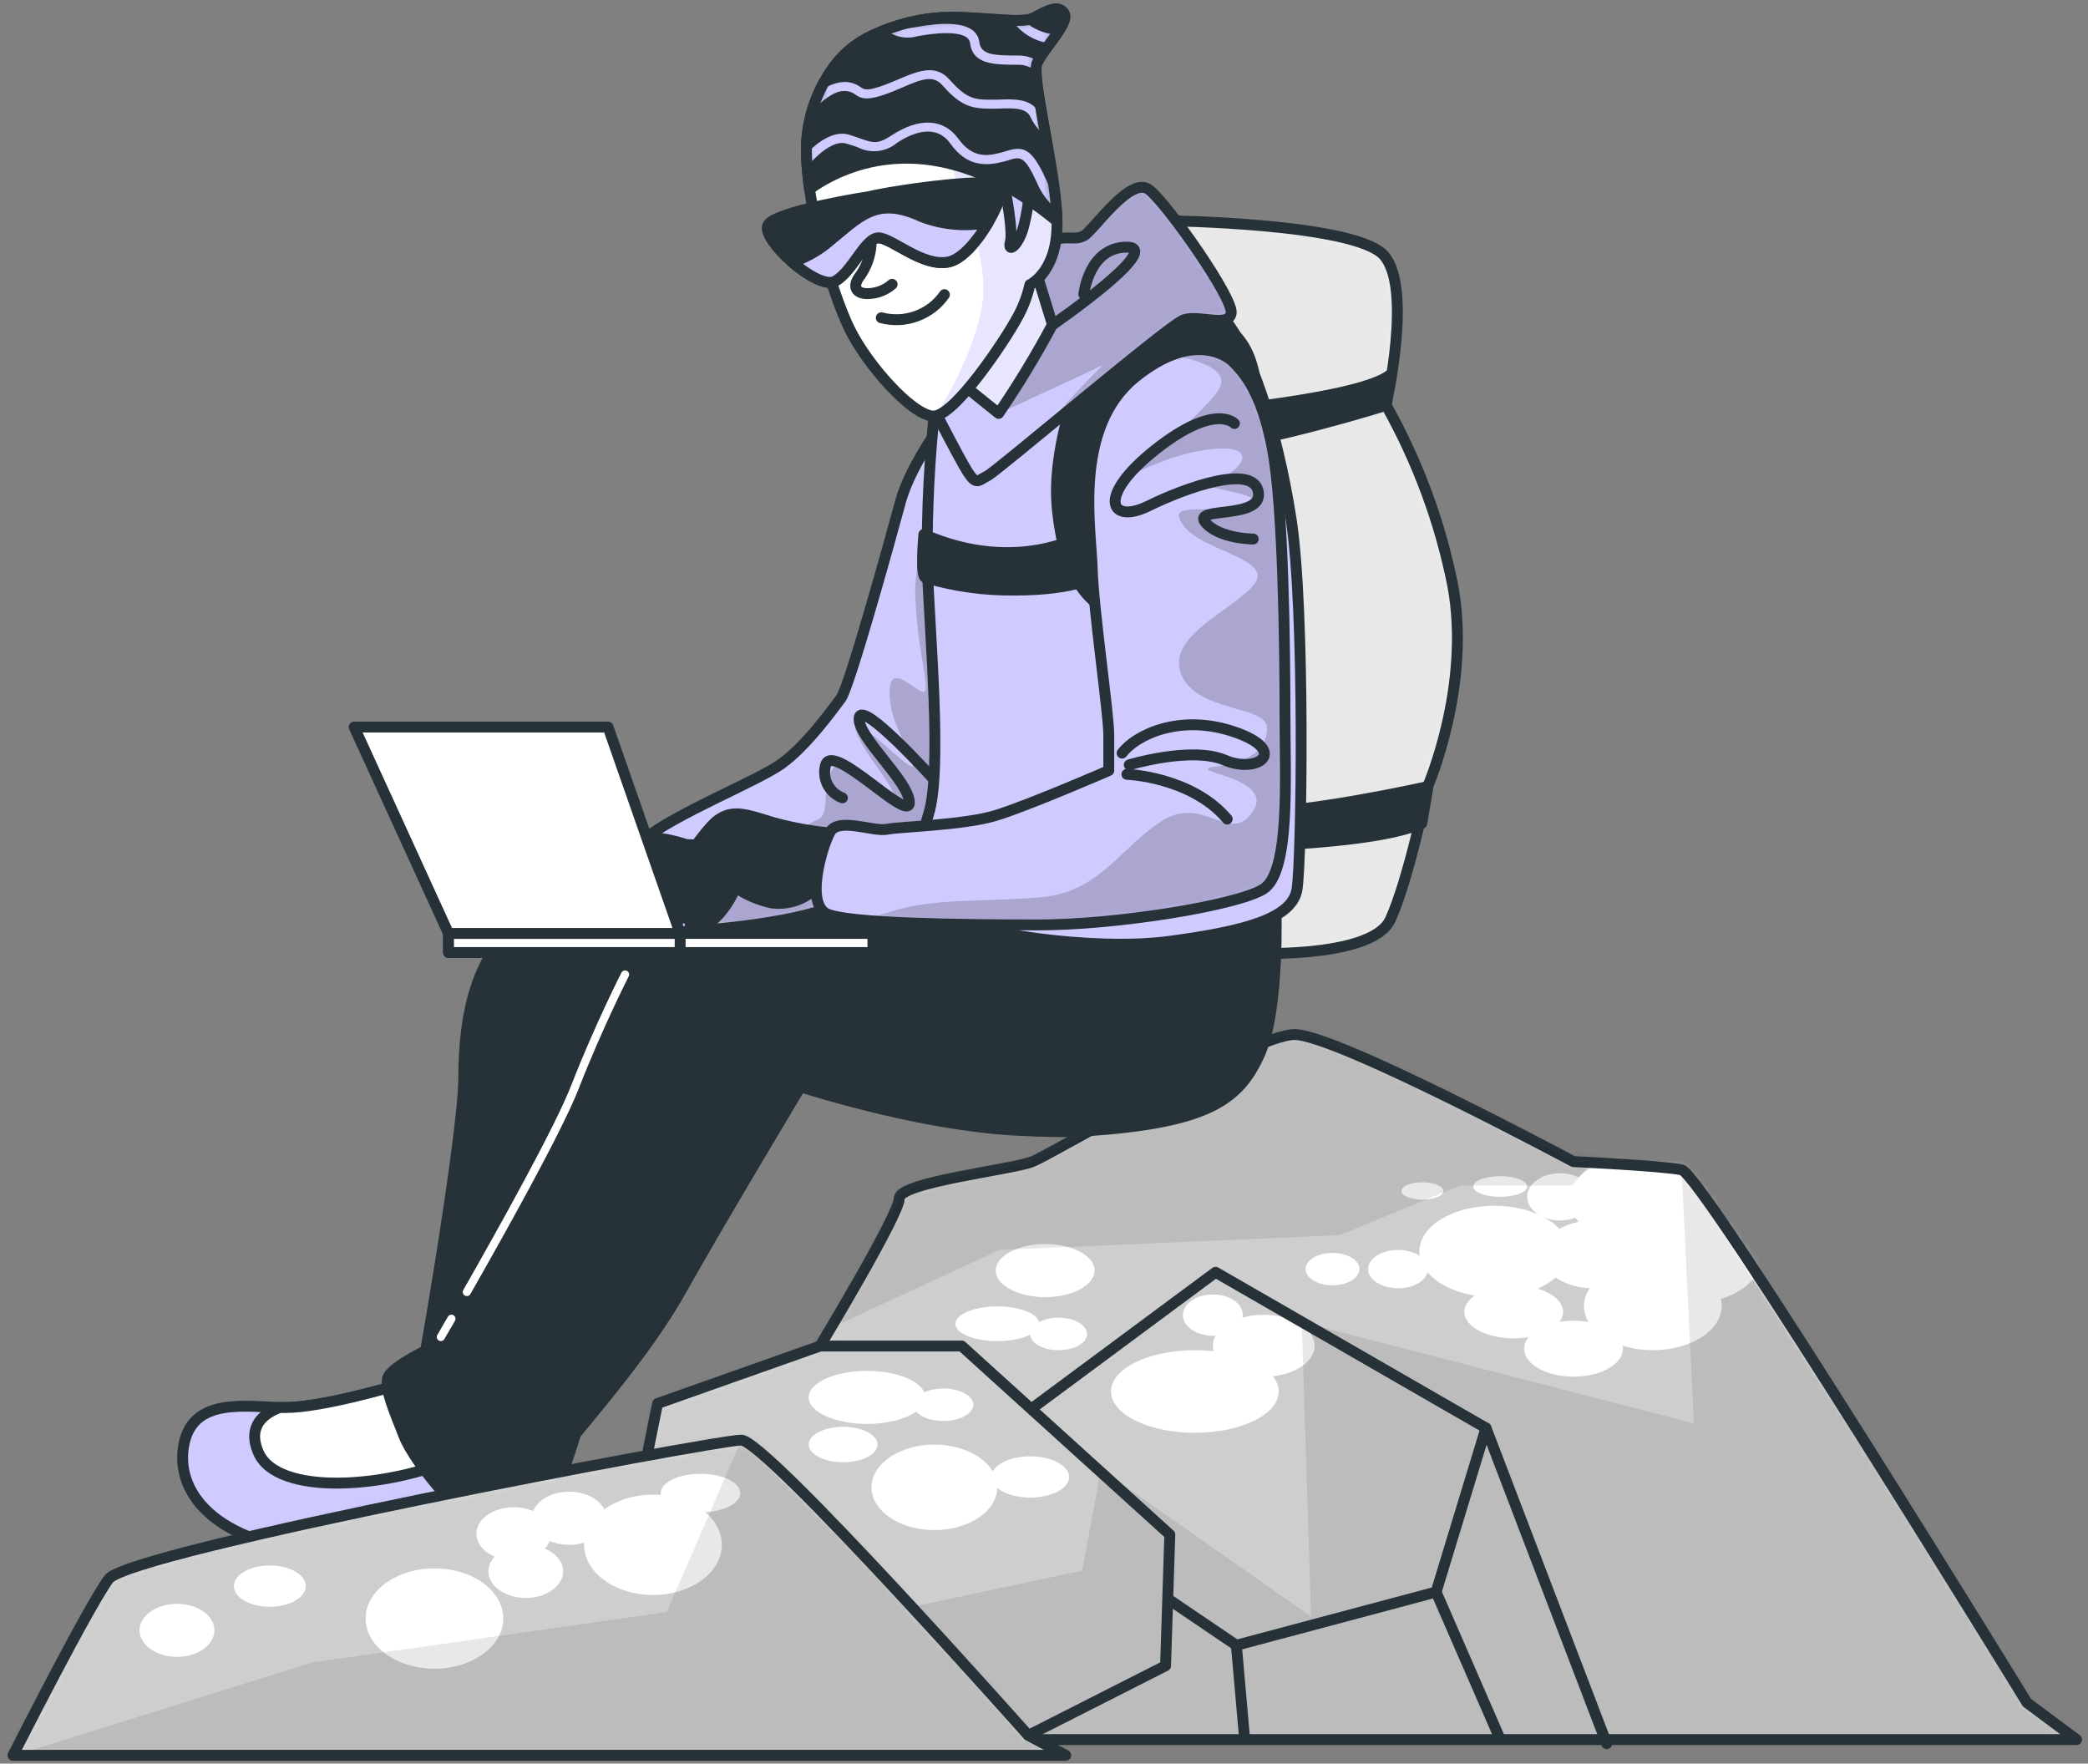 <svg width="251" height="212" viewBox="0 0 251 212" fill="none" xmlns="http://www.w3.org/2000/svg">
<rect x="0" y="0" width="251" height="212" fill="#808080" stroke="none"/>
<g id="Character">
<path id="Vector" d="M139.859 26.525C139.859 26.525 162.871 26.775 166.359 30.701C169.846 34.627 166.613 48.691 166.613 48.691C170.421 55.463 173.128 62.781 174.637 70.378C176.884 82.448 171.627 94.528 171.627 94.528C171.627 94.528 169.38 105.606 167.133 110.535C164.885 115.463 148.625 115.223 138.863 113.49C129.101 111.756 133.118 95.019 133.871 82.698C134.623 70.378 131.613 36.632 131.613 33.426C131.613 30.221 133.871 29.01 139.859 26.525Z" fill="white"/>
<g id="Clip path group">
<mask id="mask0_31_888" style="mask-type:luminance" maskUnits="userSpaceOnUse" x="131" y="26" width="45" height="89">
<g id="clip-path-2">
<path id="Vector_2" d="M139.859 26.525C139.859 26.525 162.871 26.775 166.359 30.701C169.846 34.627 166.613 48.691 166.613 48.691C170.421 55.463 173.128 62.781 174.637 70.378C176.884 82.448 171.627 94.528 171.627 94.528C171.627 94.528 169.38 105.606 167.133 110.535C164.885 115.463 148.625 115.223 138.863 113.49C129.101 111.756 133.118 95.019 133.871 82.698C134.623 70.378 131.613 36.632 131.613 33.426C131.613 30.221 133.871 29.01 139.859 26.525Z" fill="white"/>
</g>
</mask>
<g mask="url(#mask0_31_888)">
<g id="Group">
<path id="Vector_3" opacity="0.1" d="M139.859 26.525C139.859 26.525 162.871 26.775 166.359 30.701C169.846 34.627 166.613 48.691 166.613 48.691C170.421 55.463 173.128 62.781 174.637 70.378C176.884 82.448 171.627 94.528 171.627 94.528C171.627 94.528 169.38 105.606 167.133 110.535C164.885 115.463 148.625 115.223 138.863 113.49C129.101 111.756 133.118 95.019 133.871 82.698C134.623 70.378 131.613 36.632 131.613 33.426C131.613 30.221 133.871 29.01 139.859 26.525Z" fill="#141414"/>
</g>
</g>
</g>
<path id="Vector_4" d="M139.859 26.525C139.859 26.525 162.871 26.775 166.359 30.701C169.846 34.627 166.613 48.691 166.613 48.691C170.421 55.463 173.128 62.781 174.637 70.378C176.884 82.448 171.627 94.528 171.627 94.528C171.627 94.528 169.38 105.606 167.133 110.535C164.885 115.463 148.625 115.223 138.863 113.49C129.101 111.756 133.118 95.019 133.871 82.698C134.623 70.378 131.613 36.632 131.613 33.426C131.613 30.221 133.871 29.01 139.859 26.525Z" stroke="#263238" stroke-width="1.309" stroke-linecap="round" stroke-linejoin="round"/>
<path id="Vector_5" d="M166.635 48.723C166.635 48.723 153.374 52.899 143.623 54.142L143.368 49.704C143.368 49.704 163.624 47.981 167.133 45.027L166.635 48.723Z" fill="#263238" stroke="#263238" stroke-width="1.309" stroke-linecap="round" stroke-linejoin="round"/>
<path id="Vector_6" d="M171.659 94.549C171.659 94.549 156.162 97.995 150.65 97.504L150.152 101.681C150.152 101.681 165.415 101.43 170.917 98.966L171.659 94.549Z" fill="#263238" stroke="#263238" stroke-width="1.309" stroke-linecap="round" stroke-linejoin="round"/>
<path id="Vector_7" d="M108.06 109.574C108.06 109.574 73.547 106.619 65.29 109.574C57.033 112.529 55.751 122.636 55.751 129.527C55.751 136.418 50.451 167.22 49.995 168.452C49.539 169.684 43.995 180.522 45.755 182.986C47.514 185.45 63.266 182.986 66.011 180.282C68.756 177.578 75.763 147.267 78.264 139.384C79.663 134.864 81.505 130.489 83.766 126.322C83.766 126.322 116.53 139.634 133.797 134.946C151.063 130.258 144.799 118.24 135.291 113.27C125.783 108.3 108.06 109.574 108.06 109.574Z" fill="#263238" stroke="#263238" stroke-width="1.309" stroke-linecap="round" stroke-linejoin="round"/>
<path id="Vector_8" d="M47.832 166.489C47.832 166.489 38.823 169.193 34.328 169.193C29.834 169.193 23.071 167.711 22.064 173.871C21.057 180.031 26.824 185.952 39.575 186.682C52.327 187.413 55.835 187.184 58.581 184.469C61.326 181.754 60.838 178.309 58.082 173.871C55.326 169.434 50.578 166.239 47.832 166.489Z" fill="#D0CBFF" stroke="#263238" stroke-width="1.309" stroke-linecap="round" stroke-linejoin="round"/>
<path id="Vector_9" d="M55.337 175.103C56.251 174.708 57.109 174.199 57.892 173.589C55.114 169.308 50.525 166.28 47.833 166.489C47.833 166.489 38.823 169.193 34.328 169.193H33.629C31.837 169.851 29.643 171.344 31.074 174.623C33.321 179.791 46.327 179.05 55.337 175.103Z" fill="white" stroke="#263238" stroke-width="1.309" stroke-linecap="round" stroke-linejoin="round"/>
<path id="Vector_10" d="M243.663 204.673C243.663 204.673 204.645 141.107 202.144 140.616C199.642 140.125 189.138 139.634 189.138 139.634C189.138 139.634 160.624 124.359 155.621 124.359C150.618 124.359 126.61 138.642 124.108 139.634C121.607 140.626 108.102 142.099 108.102 144.061C108.102 146.024 98.563 161.812 98.563 161.812L79.049 168.713L77.554 176.106L71.544 209.11H249.62L243.663 204.673Z" fill="white"/>
<g id="Clip path group_2">
<mask id="mask1_31_888" style="mask-type:luminance" maskUnits="userSpaceOnUse" x="71" y="124" width="179" height="86">
<g id="clip-path-3">
<path id="Vector_11" d="M243.663 204.673C243.663 204.673 204.645 141.107 202.144 140.616C199.642 140.125 189.138 139.634 189.138 139.634C189.138 139.634 160.624 124.359 155.621 124.359C150.618 124.359 126.61 138.642 124.108 139.634C121.607 140.626 108.102 142.099 108.102 144.061C108.102 146.024 98.563 161.812 98.563 161.812L79.049 168.713L77.554 176.106L71.544 209.11H249.62L243.663 204.673Z" fill="white"/>
</g>
</mask>
<g mask="url(#mask1_31_888)">
<g id="Group_2">
<path id="Vector_12" opacity="0.21" d="M254.029 210.217L244.352 202.208L204.073 138.883L185.873 136.21C185.873 136.21 157.254 121.717 154.074 122.093C150.894 122.469 118.83 140.793 117.674 140.793C116.519 140.793 108.76 140.407 106.831 143.08C104.902 145.753 96.761 159.483 96.761 159.483L76.621 165.967L74.682 179.697L90.581 180.459L122.73 211.783H257.517L254.029 210.217Z" fill="#141414"/>
<path id="Vector_13" d="M179.619 155.923C184.589 155.923 188.619 153.464 188.619 150.431C188.619 147.397 184.589 144.938 179.619 144.938C174.649 144.938 170.62 147.397 170.62 150.431C170.62 153.464 174.649 155.923 179.619 155.923Z" fill="white"/>
<path id="Vector_14" d="M206.638 144.218C206.638 147.256 202.61 149.721 197.649 149.721C192.689 149.721 188.65 147.256 188.65 144.218C188.65 141.18 192.678 138.726 197.649 138.726C202.621 138.726 206.638 141.19 206.638 144.218Z" fill="white"/>
<path id="Vector_15" d="M171.659 152.55C171.659 153.824 170.048 154.858 168.066 154.858C166.083 154.858 164.462 153.814 164.462 152.55C164.462 151.287 166.073 150.253 168.066 150.253C170.058 150.253 171.659 151.276 171.659 152.55Z" fill="white"/>
<path id="Vector_16" d="M191.491 154.858C194.869 154.858 197.607 153.035 197.607 150.786C197.607 148.537 194.869 146.713 191.491 146.713C188.113 146.713 185.375 148.537 185.375 150.786C185.375 153.035 188.113 154.858 191.491 154.858Z" fill="white"/>
<path id="Vector_17" d="M187.898 157.698C187.898 159.452 185.237 160.882 181.962 160.882C178.686 160.882 176.026 159.452 176.026 157.698C176.026 155.944 178.676 154.503 181.962 154.503C185.248 154.503 187.898 155.933 187.898 157.698Z" fill="white"/>
<path id="Vector_18" d="M163.423 152.55C163.423 153.594 161.971 154.503 160.19 154.503C158.409 154.503 156.947 153.626 156.947 152.55C156.947 151.475 158.399 150.608 160.19 150.608C161.981 150.608 163.423 151.475 163.423 152.55Z" fill="white"/>
<path id="Vector_19" d="M173.503 143.163C173.503 143.748 172.369 144.208 170.98 144.208C169.592 144.208 168.468 143.738 168.468 143.163C168.468 142.589 169.592 142.119 170.98 142.119C172.369 142.119 173.503 142.568 173.503 143.163Z" fill="white"/>
<path id="Vector_20" d="M191.491 143.863C191.491 145.429 189.721 146.703 187.537 146.703C185.354 146.703 183.583 145.429 183.583 143.863C183.583 142.297 185.354 141.033 187.537 141.033C189.721 141.033 191.491 142.297 191.491 143.863Z" fill="white"/>
<path id="Vector_21" d="M183.583 142.631C183.583 143.31 182.131 143.863 180.34 143.863C178.549 143.863 177.096 143.31 177.096 142.631C177.096 141.952 178.549 141.388 180.34 141.388C182.131 141.388 183.583 141.942 183.583 142.631Z" fill="white"/>
<path id="Vector_22" d="M195.095 162.125C195.095 163.983 192.434 165.487 189.159 165.487C185.884 165.487 183.223 163.983 183.223 162.125C183.223 160.266 185.873 158.752 189.159 158.752C192.445 158.752 195.095 160.266 195.095 162.125Z" fill="white"/>
<path id="Vector_23" d="M198.688 162.302C203.26 162.302 206.966 159.923 206.966 156.988C206.966 154.052 203.26 151.673 198.688 151.673C194.116 151.673 190.41 154.052 190.41 156.988C190.41 159.923 194.116 162.302 198.688 162.302Z" fill="white"/>
<path id="Vector_24" d="M211.652 151.308C211.652 154.252 207.942 156.633 203.373 156.633C198.805 156.633 195.095 154.252 195.095 151.308C195.095 148.363 198.805 145.993 203.373 145.993C207.942 145.993 211.652 148.374 211.652 151.308Z" fill="white"/>
<path id="Vector_25" d="M149.399 158.084C149.399 159.462 147.788 160.569 145.806 160.569C143.824 160.569 142.202 159.462 142.202 158.084C142.202 156.706 143.813 155.609 145.806 155.609C147.799 155.609 149.399 156.674 149.399 158.084Z" fill="white"/>
<path id="Vector_26" d="M153.713 167.262C153.713 170.008 149.198 172.232 143.633 172.232C138.068 172.232 133.553 170.008 133.553 167.262C133.553 164.516 138.068 162.302 143.633 162.302C149.198 162.302 153.713 164.526 153.713 167.262Z" fill="white"/>
<path id="Vector_27" d="M158.028 161.77C158.028 163.858 155.293 165.487 151.911 165.487C148.53 165.487 145.795 163.827 145.795 161.77C145.795 159.713 148.53 158.042 151.911 158.042C155.293 158.042 158.028 159.713 158.028 161.77Z" fill="white"/>
<path id="Vector_28" d="M131.581 152.728C131.581 154.492 128.921 155.923 125.635 155.923C122.349 155.923 119.699 154.492 119.699 152.728C119.699 150.963 122.359 149.543 125.635 149.543C128.91 149.543 131.581 150.963 131.581 152.728Z" fill="white"/>
<path id="Vector_29" d="M124.925 159.128C124.925 160.308 122.667 161.216 119.879 161.216C117.091 161.216 114.844 160.266 114.844 159.128C114.844 157.99 117.102 157.04 119.879 157.04C122.656 157.04 124.925 157.938 124.925 159.128Z" fill="white"/>
<path id="Vector_30" d="M127.256 162.302C129.147 162.302 130.68 161.428 130.68 160.35C130.68 159.271 129.147 158.397 127.256 158.397C125.365 158.397 123.833 159.271 123.833 160.35C123.833 161.428 125.365 162.302 127.256 162.302Z" fill="white"/>
<path id="Vector_31" d="M111.24 167.972C111.24 169.736 108.06 171.167 104.223 171.167C100.386 171.167 97.206 169.736 97.206 167.972C97.206 166.207 100.386 164.787 104.223 164.787C108.06 164.787 111.24 166.207 111.24 167.972Z" fill="white"/>
<path id="Vector_32" d="M112.321 183.926C116.495 183.926 119.879 181.626 119.879 178.789C119.879 175.952 116.495 173.652 112.321 173.652C108.147 173.652 104.764 175.952 104.764 178.789C104.764 181.626 108.147 183.926 112.321 183.926Z" fill="white"/>
<path id="Vector_33" d="M117.006 168.859C117.006 169.903 115.395 170.812 113.402 170.812C111.41 170.812 109.809 169.935 109.809 168.859C109.809 167.784 111.42 166.907 113.402 166.907C115.385 166.907 117.006 167.784 117.006 168.859Z" fill="white"/>
<path id="Vector_34" d="M101.35 175.771C103.634 175.771 105.484 174.818 105.484 173.641C105.484 172.465 103.634 171.511 101.35 171.511C99.067 171.511 97.217 172.465 97.217 173.641C97.217 174.818 99.067 175.771 101.35 175.771Z" fill="white"/>
<path id="Vector_35" d="M128.518 177.546C128.518 178.914 126.398 180.021 123.843 180.021C121.289 180.021 119.158 178.914 119.158 177.546C119.158 176.179 121.278 175.061 123.843 175.061C126.408 175.061 128.518 176.179 128.518 177.546Z" fill="white"/>
<path id="Vector_36" opacity="0.1" d="M202.144 140.616L203.628 171.094L156.48 158.93L157.603 194.315L132.344 176.628L130.108 188.792L109.332 193.219L89.097 173.14L80.151 193.772L37.487 199.849L1.564 211.073H128.115L127.129 208.974L249.662 209.11L243.663 204.673L202.144 140.616Z" fill="#141414"/>
</g>
</g>
</g>
<path id="Vector_37" d="M243.663 204.673C243.663 204.673 204.645 141.107 202.144 140.616C199.642 140.125 189.138 139.634 189.138 139.634C189.138 139.634 160.624 124.359 155.621 124.359C150.618 124.359 126.61 138.642 124.108 139.634C121.607 140.626 108.102 142.099 108.102 144.061C108.102 146.024 98.563 161.812 98.563 161.812L79.049 168.713L77.554 176.106L71.544 209.11H249.62L243.663 204.673Z" stroke="#263238" stroke-width="1.309" stroke-linecap="round" stroke-linejoin="round"/>
<path id="Vector_38" opacity="0.1" d="M108.06 144.061C108.06 145.586 102.432 155.275 99.835 159.65L120.123 150.253L161.059 148.468L175.475 142.516H188.968L191.268 139.739L189.148 139.634C189.148 139.634 160.635 124.359 155.632 124.359C150.629 124.359 126.621 138.642 124.119 139.634C121.617 140.626 108.06 142.099 108.06 144.061Z" fill="#141414"/>
<path id="Vector_39" d="M98.605 161.801H115.607L140.623 184.469L140.114 200.235L123.61 208.609" stroke="#263238" stroke-width="1.309" stroke-linecap="round" stroke-linejoin="round"/>
<path id="Vector_40" d="M124.352 169.079L146.124 152.936L178.633 171.658L193.144 209.601" stroke="#263238" stroke-width="1.309" stroke-linecap="round" stroke-linejoin="round"/>
<path id="Vector_41" d="M178.633 171.658L172.634 191.371L148.625 197.771L140.623 192.352" stroke="#263238" stroke-width="1.309" stroke-linecap="round" stroke-linejoin="round"/>
<path id="Vector_42" d="M148.625 197.771L149.622 209.1" stroke="#263238" stroke-width="1.309" stroke-linecap="round" stroke-linejoin="round"/>
<path id="Vector_43" d="M172.634 191.371L180.138 208.609" stroke="#263238" stroke-width="1.309" stroke-linecap="round" stroke-linejoin="round"/>
<path id="Vector_44" d="M153.374 108.833C153.374 108.833 153.872 121.362 151.371 126.823C148.869 132.284 145.117 134.946 130.617 135.938C116.116 136.93 96.602 130.018 96.602 130.018C96.602 130.018 86.098 147.517 81.847 155.15C77.597 162.783 69.838 171.407 67.59 174.372C65.343 177.338 62.831 181.754 59.831 183.237C56.832 184.719 49.825 175.844 48.574 172.639C47.324 169.434 46.327 167.22 46.582 165.748C46.836 164.276 52.327 161.801 52.327 161.801C52.327 161.801 60.806 146.035 64.834 139.634C68.862 133.234 71.841 120.172 75.339 115.484C78.837 110.796 86.85 108.092 96.846 108.593C106.841 109.094 123.112 111.099 127.362 111.099C131.613 111.099 153.374 108.833 153.374 108.833Z" fill="#263238" stroke="#263238" stroke-width="1.309" stroke-linecap="round" stroke-linejoin="round"/>
<path id="Vector_45" d="M56.121 155.307C60.213 148.134 67.113 135.792 69.095 130.718C71.968 123.357 75.137 117.144 75.137 117.144" stroke="white" stroke-width="0.982" stroke-linecap="round" stroke-linejoin="round"/>
<path id="Vector_46" d="M52.995 160.715C52.995 160.715 53.482 159.89 54.267 158.523" stroke="white" stroke-width="0.982" stroke-linecap="round" stroke-linejoin="round"/>
<path id="Vector_47" d="M114.42 49.297C114.42 49.297 109.587 55.374 108.251 60.302C106.916 65.23 102.082 82.636 101.086 83.951C100.089 85.267 96.909 89.704 93.91 91.835C90.91 93.965 80.978 97.87 77.31 100.991C73.643 104.113 75.403 105.627 73.908 108.091C72.413 110.556 79.208 112.038 80.734 112.038C82.26 112.038 93.242 111.38 99.411 109.25C105.58 107.12 115.258 95.124 115.586 94.466C115.915 93.808 117.706 82.98 118.257 70.451C118.808 57.922 120.78 49.297 114.42 49.297Z" fill="#D0CBFF"/>
<g id="Clip path group_3">
<mask id="mask2_31_888" style="mask-type:luminance" maskUnits="userSpaceOnUse" x="73" y="49" width="46" height="64">
<g id="clip-path-4">
<path id="Vector_48" d="M114.42 49.297C114.42 49.297 109.587 55.374 108.251 60.302C106.916 65.23 102.082 82.636 101.086 83.951C100.089 85.267 96.909 89.704 93.91 91.835C90.91 93.965 80.978 97.87 77.31 100.991C73.643 104.113 75.403 105.627 73.908 108.091C72.413 110.556 79.208 112.038 80.734 112.038C82.26 112.038 93.242 111.38 99.411 109.25C105.58 107.12 115.258 95.124 115.586 94.466C115.915 93.808 117.706 82.98 118.257 70.451C118.808 57.922 120.78 49.297 114.42 49.297Z" fill="white"/>
</g>
</mask>
<g mask="url(#mask2_31_888)">
<g id="Group_3">
<path id="Vector_49" opacity="0.2" d="M118.946 58.548C118.84 57.681 118.777 57.18 118.777 57.18L112.576 61.941C110.687 65.092 109.811 68.732 110.064 72.383C110.382 78.846 111.94 83.168 111.007 83.168C110.074 83.168 106.937 79.462 106.937 83.168C106.937 86.875 109.131 89.632 109.756 91.793C110.382 93.954 101.934 84.703 102.877 87.783C103.82 90.864 107.88 94.57 107.562 96.418C107.244 98.266 102.262 89.945 100.365 92.106C98.468 94.267 100.057 97.953 98.181 98.569C96.612 99.091 83.479 108.634 82.112 111.944C85.578 111.756 94.228 111.005 99.432 109.209C105.601 107.068 115.279 95.082 115.607 94.424C115.936 93.766 117.727 82.939 118.278 70.409C118.459 65.919 118.84 61.858 118.946 58.548Z" fill="#141414"/>
</g>
</g>
</g>
<path id="Vector_50" d="M114.42 49.297C114.42 49.297 109.587 55.374 108.251 60.302C106.916 65.23 102.082 82.636 101.086 83.951C100.089 85.267 96.909 89.704 93.91 91.835C90.91 93.965 80.978 97.87 77.31 100.991C73.643 104.113 75.403 105.627 73.908 108.092C72.413 110.556 79.208 112.038 80.734 112.038C82.26 112.038 93.242 111.38 99.411 109.25C105.58 107.12 115.258 95.124 115.586 94.466C115.915 93.808 117.706 82.98 118.257 70.451C118.808 57.922 120.78 49.297 114.42 49.297Z" stroke="#263238" stroke-width="1.309" stroke-linecap="round" stroke-linejoin="round"/>
<path id="Vector_51" d="M112.47 93.923C112.47 93.923 103.566 84.014 103.28 86.28C102.994 88.546 109.311 93.923 109.311 96.471C109.311 99.018 100.121 89.109 99.252 91.939C99.025 92.729 99.105 93.573 99.478 94.308C99.85 95.042 100.488 95.612 101.266 95.907" stroke="#263238" stroke-width="1.309" stroke-linecap="round" stroke-linejoin="round"/>
<path id="Vector_52" d="M82.483 101.524C82.483 101.524 77.332 99.655 75.159 101.524C72.986 103.393 64.845 110.075 68.11 111.965C71.374 113.855 77.204 113.897 79.229 112.237C80.385 111.275 81.665 110.468 83.034 109.835C83.034 109.835 82.218 112.769 84.932 111.172C87.645 109.574 90.083 104.218 88.451 102.881C86.818 101.545 82.483 101.524 82.483 101.524Z" fill="#263238" stroke="#263238" stroke-width="1.309" stroke-linecap="round" stroke-linejoin="round"/>
<path id="Vector_53" d="M112.449 48.451C111.732 54.89 111.403 61.364 111.463 67.841C111.749 76.194 113.297 92.649 111.611 97.911C109.926 103.174 110.064 107.883 113.297 109.971C116.53 112.059 131.316 114.398 140.58 113.156C149.845 111.913 155.356 110.378 155.918 106.891C156.48 103.403 156.904 73.354 155.208 62.411C153.512 51.469 150.152 41.216 146.728 37.885C143.305 34.554 139.838 35.797 131.253 39.138C122.667 42.479 114.844 45.121 112.449 48.451Z" fill="#D0CBFF" stroke="#263238" stroke-width="1.309" stroke-linecap="round" stroke-linejoin="round"/>
<path id="Vector_54" d="M130.32 64.239C130.32 64.239 122.317 69.167 111.06 64.239C111.06 64.239 110.562 69.459 111.315 69.459C114.803 70.491 118.432 70.988 122.073 70.931C129.323 70.931 132.069 69.209 132.069 69.209L130.32 64.239Z" fill="#263238" stroke="#263238" stroke-width="1.309" stroke-linecap="round" stroke-linejoin="round"/>
<path id="Vector_55" d="M129.609 46.259C129.609 46.259 126.366 54.142 127.108 61.284C127.85 68.425 130.362 74.346 137.612 74.346C144.862 74.346 150.873 58.819 151.127 50.195C151.381 41.571 148.371 37.885 141.365 37.885C134.358 37.885 129.609 46.259 129.609 46.259Z" fill="#263238" stroke="#263238" stroke-width="1.309" stroke-linecap="round" stroke-linejoin="round"/>
<path id="Vector_56" d="M111.049 46.781C111.049 46.781 115.289 55.134 116.349 56.763C117.409 58.391 117.611 57.734 118.734 57.18C119.858 56.627 140.4 39.169 142.234 38.47C144.068 37.77 147.714 39.441 148 37.645C148.286 35.849 140.4 24.614 138.153 22.818C135.906 21.022 131.401 27.799 130.277 28.352C129.154 28.905 128.73 28.352 126.758 28.77C124.787 29.187 114.706 41.654 111.049 46.781Z" fill="#D0CBFF"/>
<g id="Clip path group_4">
<mask id="mask3_31_888" style="mask-type:luminance" maskUnits="userSpaceOnUse" x="111" y="22" width="38" height="36">
<g id="clip-path-5">
<path id="Vector_57" d="M111.049 46.781C111.049 46.781 115.289 55.134 116.349 56.763C117.409 58.391 117.611 57.734 118.734 57.18C119.858 56.627 140.4 39.169 142.234 38.47C144.068 37.77 147.714 39.441 148 37.645C148.286 35.849 140.4 24.614 138.153 22.818C135.906 21.022 131.401 27.799 130.277 28.352C129.154 28.905 128.73 28.352 126.758 28.77C124.787 29.187 114.706 41.654 111.049 46.781Z" fill="white"/>
</g>
</mask>
<g mask="url(#mask3_31_888)">
<g id="Group_4">
<path id="Vector_58" opacity="0.2" d="M138.195 22.818C135.938 21.012 131.443 27.799 130.32 28.352C129.196 28.905 128.772 28.352 126.801 28.77C125.656 29.01 121.734 33.353 117.939 37.947L120.059 49.694C120.059 49.694 129.8 45.256 132.62 43.847C129.953 46.45 127.45 49.212 125.126 52.116C131.666 46.729 141.025 38.929 142.287 38.47C144.11 37.781 147.767 39.441 148.053 37.645C148.339 35.849 140.442 24.614 138.195 22.818Z" fill="#141414"/>
</g>
</g>
</g>
<path id="Vector_59" d="M111.049 46.781C111.049 46.781 115.289 55.134 116.349 56.763C117.409 58.391 117.611 57.734 118.734 57.18C119.858 56.627 140.4 39.169 142.234 38.47C144.068 37.77 147.714 39.441 148 37.645C148.286 35.849 140.4 24.614 138.153 22.818C135.906 21.022 131.401 27.799 130.277 28.352C129.154 28.905 128.73 28.352 126.758 28.77C124.787 29.187 114.706 41.654 111.049 46.781Z" stroke="#263238" stroke-width="1.309" stroke-linecap="round" stroke-linejoin="round"/>
<path id="Vector_60" d="M126.514 39.054C126.514 39.054 140.05 29.709 135.461 29.709C130.871 29.709 130.288 35.368 130.288 35.368" stroke="#263238" stroke-width="1.309" stroke-linecap="round" stroke-linejoin="round"/>
<path id="Vector_61" d="M115.406 45.956L120.048 49.694C122.397 46.254 124.555 42.692 126.514 39.023L124.129 31.265L115.406 45.956Z" fill="white"/>
<g id="Clip path group_5">
<mask id="mask4_31_888" style="mask-type:luminance" maskUnits="userSpaceOnUse" x="115" y="31" width="12" height="19">
<g id="clip-path-6">
<path id="Vector_62" d="M115.406 45.956L120.048 49.694C122.397 46.254 124.555 42.692 126.514 39.023L124.129 31.265L115.406 45.956Z" fill="white"/>
</g>
</mask>
<g mask="url(#mask4_31_888)">
<g id="Group_5">
<path id="Vector_63" d="M115.406 45.956L120.048 49.694C122.397 46.254 124.555 42.692 126.514 39.023L124.129 31.265L115.406 45.956Z" fill="#D0CBFF"/>
<path id="Vector_64" opacity="0.5" d="M115.406 45.956L120.048 49.694C122.397 46.254 124.555 42.692 126.514 39.023L124.129 31.265L115.406 45.956Z" fill="white"/>
</g>
</g>
</g>
<path id="Vector_65" d="M115.406 45.956L120.048 49.694C122.397 46.254 124.555 42.692 126.514 39.023L124.129 31.265L115.406 45.956Z" stroke="#263238" stroke-width="1.309" stroke-linecap="round" stroke-linejoin="round"/>
<path id="Vector_66" d="M100.64 7.522C98.265 10.502 96.964 14.175 96.941 17.963C96.941 24.896 100.036 35.285 102.145 39.576C104.255 43.868 109.565 49.83 112.13 50.017C114.696 50.206 120.992 40.62 122.253 38.24C122.967 36.982 123.489 35.628 123.801 34.22C123.801 34.22 127.458 32.56 127.034 25.867C126.61 19.174 123.938 9.234 124.649 7.574C125.359 5.914 128.581 2.729 127.882 1.612C127.182 0.495 125.762 1.341 124.225 2.166C122.688 2.99 116.805 1.758 112.406 2.166C109.482 2.454 106.644 3.305 104.053 4.671C102.741 5.397 101.582 6.365 100.64 7.522Z" fill="white"/>
<g id="Clip path group_6">
<mask id="mask5_31_888" style="mask-type:luminance" maskUnits="userSpaceOnUse" x="96" y="1" width="32" height="50">
<g id="clip-path-7">
<path id="Vector_67" d="M100.64 7.522C98.265 10.502 96.964 14.175 96.941 17.963C96.941 24.896 100.036 35.285 102.145 39.576C104.255 43.868 109.565 49.83 112.13 50.017C114.696 50.206 120.992 40.62 122.253 38.24C122.967 36.982 123.489 35.628 123.801 34.22C123.801 34.22 127.458 32.56 127.034 25.867C126.61 19.174 123.938 9.234 124.649 7.574C125.359 5.914 128.581 2.729 127.882 1.612C127.182 0.495 125.762 1.341 124.225 2.166C122.688 2.99 116.805 1.758 112.406 2.166C109.482 2.454 106.644 3.305 104.053 4.671C102.741 5.397 101.582 6.365 100.64 7.522Z" fill="white"/>
</g>
</mask>
<g mask="url(#mask5_31_888)">
<g id="Group_6">
<path id="Vector_68" d="M112.48 49.924C115.183 49.381 121.077 40.464 122.296 38.198C123.01 36.941 123.531 35.586 123.843 34.178C123.843 34.178 127.5 32.518 127.076 25.825C126.652 19.133 123.981 9.193 124.691 7.532C125.401 5.872 128.624 2.688 127.924 1.57C127.789 1.352 127.581 1.185 127.337 1.097C127.092 1.01 126.824 1.008 126.578 1.09C122.717 3.894 119.212 7.143 116.137 10.769C111.812 16.272 115.883 24.029 115.883 24.029C115.883 24.029 118.67 31.035 118.162 36.037C117.748 40.099 114.992 46.186 112.48 49.924Z" fill="#D0CBFF"/>
<path id="Vector_69" opacity="0.5" d="M112.48 49.924C115.183 49.381 121.077 40.464 122.296 38.198C123.01 36.941 123.531 35.586 123.843 34.178C123.843 34.178 127.5 32.518 127.076 25.825C126.652 19.133 123.981 9.193 124.691 7.532C125.401 5.872 128.624 2.688 127.924 1.57C127.789 1.352 127.581 1.185 127.337 1.097C127.092 1.01 126.824 1.008 126.578 1.09C122.717 3.894 119.212 7.143 116.137 10.769C111.812 16.272 115.883 24.029 115.883 24.029C115.883 24.029 118.67 31.035 118.162 36.037C117.748 40.099 114.992 46.186 112.48 49.924Z" fill="white"/>
</g>
</g>
</g>
<path id="Vector_70" d="M100.64 7.522C98.265 10.502 96.964 14.175 96.941 17.963C96.941 24.896 100.036 35.285 102.145 39.576C104.255 43.868 109.565 49.83 112.13 50.017C114.696 50.206 120.992 40.62 122.253 38.24C122.967 36.982 123.489 35.628 123.801 34.22C123.801 34.22 127.458 32.56 127.034 25.867C126.61 19.174 123.938 9.234 124.649 7.574C125.359 5.914 128.581 2.729 127.882 1.612C127.182 0.495 125.762 1.341 124.225 2.166C122.688 2.99 116.805 1.758 112.406 2.166C109.482 2.454 106.644 3.305 104.053 4.671C102.741 5.397 101.582 6.365 100.64 7.522Z" stroke="#263238" stroke-width="1.309" stroke-linecap="round" stroke-linejoin="round"/>
<path id="Vector_71" d="M104.711 29.469C104.616 30.758 104.181 32 103.449 33.072C102.326 34.45 102.888 35.421 104.573 35.285C105.562 35.214 106.5 34.825 107.244 34.178" stroke="#263238" stroke-width="1.309" stroke-linecap="round" stroke-linejoin="round"/>
<path id="Vector_72" d="M104.435 23.643C104.435 23.643 93.316 25.355 92.33 27.026C91.344 28.697 98.234 34.93 100.354 33.813C102.474 32.696 104.011 28.498 105.654 28.592C107.297 28.686 110.859 32.059 113.954 31.505C117.049 30.952 120.706 23.883 120.43 22.494C120.155 21.106 107.954 22.818 104.435 23.643Z" fill="#263238" stroke="#263238" stroke-width="1.309" stroke-linecap="round" stroke-linejoin="round"/>
<path id="Vector_73" d="M110.827 26.055C105.22 23.476 103.344 26.055 99.231 29.375C98.034 30.304 96.686 31.028 95.245 31.516C97.1 33.113 99.305 34.366 100.354 33.813C102.474 32.706 104.011 28.498 105.654 28.592C107.297 28.686 110.859 32.059 113.954 31.505C115.65 31.203 117.505 28.947 118.798 26.744C116.129 27.267 113.363 27.028 110.827 26.055Z" fill="#D0CBFF" stroke="#263238" stroke-width="1.309" stroke-linecap="round" stroke-linejoin="round"/>
<path id="Vector_74" d="M105.94 38.198C107.341 38.566 108.824 38.496 110.183 37.998C111.543 37.501 112.712 36.6 113.53 35.421" stroke="#263238" stroke-width="1.309" stroke-linecap="round" stroke-linejoin="round"/>
<path id="Vector_75" d="M120.472 20.876C120.472 20.876 121.872 27.527 121.458 29.052C121.045 30.576 122.582 29.469 123.144 26.838C123.437 25.652 123.625 24.443 123.705 23.225C122.857 22.175 121.742 21.364 120.472 20.876Z" fill="#D0CBFF" stroke="#263238" stroke-width="1.309" stroke-linecap="round" stroke-linejoin="round"/>
<path id="Vector_76" d="M127.924 1.612C127.224 0.505 125.804 1.341 124.267 2.166C122.73 2.99 116.847 1.758 112.448 2.166C109.524 2.454 106.687 3.305 104.096 4.671C102.768 5.393 101.594 6.361 100.64 7.522C98.265 10.502 96.964 14.175 96.941 17.963C96.957 19.556 97.081 21.147 97.312 22.724C101.319 19.874 112.332 14.434 127.055 26.587C127.055 26.347 127.055 26.118 127.055 25.867C126.641 19.216 123.96 9.234 124.67 7.574C125.38 5.914 128.624 2.729 127.924 1.612Z" fill="#263238"/>
<g id="Clip path group_7">
<mask id="mask6_31_888" style="mask-type:luminance" maskUnits="userSpaceOnUse" x="96" y="1" width="33" height="26">
<g id="clip-path-8">
<path id="Vector_77" d="M127.924 1.612C127.224 0.505 125.804 1.341 124.267 2.166C122.73 2.99 116.847 1.758 112.448 2.166C109.524 2.454 106.687 3.305 104.096 4.671C102.768 5.393 101.594 6.361 100.64 7.522C98.265 10.502 96.964 14.175 96.941 17.963C96.957 19.556 97.081 21.147 97.312 22.724C101.319 19.874 112.332 14.434 127.055 26.587C127.055 26.347 127.055 26.118 127.055 25.867C126.641 19.216 123.96 9.234 124.67 7.574C125.38 5.914 128.624 2.729 127.924 1.612Z" fill="white"/>
</g>
</mask>
<g mask="url(#mask6_31_888)">
<g id="Group_7">
<path id="Vector_78" d="M110.307 4.348C114.271 3.638 115.692 4.128 116.19 4.483C116.305 4.566 116.401 4.671 116.474 4.791C116.547 4.911 116.594 5.044 116.614 5.183C116.942 7.783 119.529 7.783 122.518 7.783C123.285 7.798 124.019 8.096 124.574 8.618C124.545 8.266 124.584 7.911 124.691 7.574C124.691 7.511 124.754 7.449 124.786 7.376C124.119 6.923 123.328 6.679 122.518 6.676C119.423 6.676 117.918 6.603 117.727 5.047C117.692 4.759 117.597 4.481 117.447 4.231C117.298 3.982 117.097 3.765 116.858 3.596C115.702 2.761 113.487 2.646 110.106 3.251C108.675 3.512 108.282 3.377 107.805 3.137C107.254 3.304 106.746 3.492 106.194 3.7C106.562 3.788 106.917 3.918 107.254 4.087C108.2 4.558 109.293 4.651 110.307 4.348Z" fill="#D0CBFF"/>
<path id="Vector_79" d="M125.709 21.503C123.981 17.692 122.931 17.556 120.96 18.161L120.494 18.297C118.755 18.788 116.921 19.07 115.194 16.668C113.466 14.267 110.54 14.069 107.201 16.261C105.505 17.378 104.986 17.19 103.449 16.658C103.046 16.512 102.591 16.355 102.05 16.188C100.206 15.645 98.255 17.128 96.973 18.422C96.973 18.924 96.973 19.467 97.047 19.989C98.17 18.663 100.227 16.794 101.721 17.253C102.251 17.41 102.686 17.556 103.078 17.692C103.829 18.084 104.682 18.245 105.527 18.154C106.372 18.062 107.169 17.723 107.816 17.18C109.798 15.885 112.533 14.841 114.282 17.305C116.307 20.156 118.702 19.947 120.78 19.393L121.267 19.247C122.645 18.83 123.154 18.673 124.67 21.993C125.175 23.21 125.976 24.285 127.002 25.126C127.002 24.562 126.896 23.988 126.822 23.382C126.376 22.802 126.002 22.171 125.709 21.503Z" fill="#D0CBFF"/>
<path id="Vector_80" d="M123.016 2.437C122.561 2.464 122.104 2.464 121.649 2.437C122.17 3.192 122.848 3.829 123.637 4.308C124.426 4.787 125.309 5.096 126.228 5.214C126.472 4.88 126.726 4.536 126.949 4.17C125.474 4.056 124.085 3.443 123.016 2.437Z" fill="#D0CBFF"/>
<path id="Vector_81" d="M101.372 10.947C101.888 10.902 102.403 11.051 102.813 11.364C103.502 11.834 104.106 12.095 106.099 11.448C106.926 11.176 107.7 10.842 108.442 10.529C110.795 9.485 112.183 9.004 113.264 10.226C115.215 12.419 116.444 13.056 118.776 13.056H119.995C122.041 12.972 123.408 12.993 123.885 14.1C124.316 14.993 124.947 15.778 125.73 16.397C125.613 15.729 125.497 15.081 125.38 14.444C125.194 14.202 125.038 13.939 124.914 13.661C124.097 11.803 121.893 11.897 119.953 11.98H118.776C116.911 11.98 115.967 11.625 114.112 9.537C112.427 7.647 110.275 8.566 107.996 9.537C107.276 9.84 106.523 10.164 105.749 10.414C104.138 10.947 103.852 10.748 103.449 10.477C102.84 10.028 102.088 9.81 101.329 9.861C100.275 9.96 99.279 10.379 98.478 11.061C98.154 11.773 97.881 12.505 97.662 13.254C98.828 12.105 100.269 10.947 101.372 10.947Z" fill="#D0CBFF"/>
</g>
</g>
</g>
<path id="Vector_82" d="M127.924 1.612C127.224 0.505 125.804 1.341 124.267 2.166C122.73 2.99 116.847 1.758 112.448 2.166C109.524 2.454 106.687 3.305 104.096 4.671C102.768 5.393 101.594 6.361 100.64 7.522C98.265 10.502 96.964 14.175 96.941 17.963C96.957 19.556 97.081 21.147 97.312 22.724C101.319 19.874 112.332 14.434 127.055 26.587C127.055 26.347 127.055 26.118 127.055 25.867C126.641 19.216 123.96 9.234 124.67 7.574C125.38 5.914 128.624 2.729 127.924 1.612Z" stroke="#263238" stroke-width="1.309" stroke-linecap="round" stroke-linejoin="round"/>
<path id="Vector_83" d="M100.64 100.208C98.049 100.013 95.483 99.572 92.977 98.893C89.797 97.911 88.143 97.254 86.309 98.569C84.476 99.885 79.95 106.922 79.632 108.426C79.314 109.929 80.692 111.057 81.306 110.514C81.921 109.971 87.666 106.087 87.666 106.087C89.155 107.32 90.933 108.167 92.839 108.551C94.435 108.739 96.045 108.325 97.344 107.392L100.524 107.893L100.64 100.208Z" fill="#263238" stroke="#263238" stroke-width="1.309" stroke-linecap="round" stroke-linejoin="round"/>
<path id="Vector_84" d="M148.117 43.387C148.117 43.387 143.951 39.273 136.457 45.35C128.963 51.427 131.157 63.424 131.295 68.321C131.433 73.218 133.287 85.726 133.287 88.358V92.628C133.287 92.628 123.451 96.898 119.624 98.047C115.798 99.196 108.283 99.363 106.619 99.686C104.954 100.01 100.778 98.214 99.782 100.02C98.785 101.827 96.782 108.718 99.442 109.867C102.103 111.015 115.448 111.182 124.786 111.182C134.125 111.182 148.466 108.885 151.805 106.912C155.144 104.938 154.466 93.609 154.466 85.894C154.466 78.177 154.296 61.096 152.971 54.027C151.646 46.958 149.452 44.703 148.117 43.387Z" fill="#D0CBFF"/>
<g id="Clip path group_8">
<mask id="mask7_31_888" style="mask-type:luminance" maskUnits="userSpaceOnUse" x="98" y="42" width="57" height="70">
<g id="clip-path-9">
<path id="Vector_85" d="M148.117 43.387C148.117 43.387 143.951 39.273 136.457 45.35C128.963 51.427 131.157 63.424 131.295 68.321C131.433 73.218 133.287 85.726 133.287 88.358V92.628C133.287 92.628 123.451 96.898 119.624 98.047C115.798 99.196 108.283 99.363 106.619 99.686C104.954 100.01 100.778 98.214 99.782 100.02C98.785 101.827 96.782 108.718 99.442 109.867C102.103 111.015 115.448 111.182 124.786 111.182C134.125 111.182 148.466 108.885 151.805 106.912C155.144 104.938 154.466 93.609 154.466 85.894C154.466 78.177 154.296 61.096 152.971 54.027C151.646 46.958 149.452 44.703 148.117 43.387Z" fill="white"/>
</g>
</mask>
<g mask="url(#mask7_31_888)">
<g id="Group_8">
<path id="Vector_86" opacity="0.2" d="M152.961 54.058C151.625 47 149.452 44.661 148.116 43.387C148.116 43.387 145.838 41.153 141.629 42.437L141.354 42.834C141.354 42.834 147.926 43.763 146.654 46.53C145.382 49.297 134.453 57.932 134.453 57.932C134.453 57.932 140.707 54.236 146.336 53.933C151.964 53.63 148.53 57.316 145.403 57.932C142.276 58.548 154.158 59.477 149.463 60.709C144.767 61.941 140.082 60.093 142.265 63.173C144.449 66.254 153.226 67.183 150.745 70.263C148.265 73.343 140.145 76.423 141.99 81.049C143.834 85.674 152.314 84.745 152.314 87.522C152.314 90.3 150.12 91.532 146.06 92.148C142 92.764 153.332 93.307 150.629 97.504C147.926 101.701 144.809 95.531 139.796 98.611C134.782 101.691 132.291 107.246 125.094 107.862C117.897 108.478 112.268 107.862 106.64 109.71C105.58 110.044 104.604 110.357 103.64 110.629C109.014 111.13 117.96 111.213 124.839 111.213C134.178 111.213 148.519 108.916 151.858 106.943C155.197 104.97 154.519 93.641 154.519 85.925C154.519 78.209 154.285 61.127 152.961 54.058Z" fill="#141414"/>
</g>
</g>
</g>
<path id="Vector_87" d="M148.117 43.387C148.117 43.387 143.951 39.273 136.457 45.35C128.963 51.427 131.157 63.424 131.295 68.321C131.433 73.218 133.287 85.726 133.287 88.358V92.628C133.287 92.628 123.451 96.898 119.624 98.047C115.798 99.196 108.283 99.363 106.619 99.686C104.954 100.01 100.778 98.214 99.782 100.02C98.785 101.827 96.782 108.718 99.442 109.867C102.103 111.015 115.448 111.182 124.786 111.182C134.125 111.182 148.466 108.885 151.805 106.912C155.144 104.938 154.466 93.609 154.466 85.894C154.466 78.177 154.296 61.096 152.971 54.027C151.646 46.958 149.452 44.703 148.117 43.387Z" stroke="#263238" stroke-width="1.309" stroke-linecap="round" stroke-linejoin="round"/>
<path id="Vector_88" d="M135.461 93.077C135.461 93.077 143.22 93.359 147.523 98.454" stroke="#263238" stroke-width="1.309" stroke-linecap="round" stroke-linejoin="round"/>
<path id="Vector_89" d="M135.747 91.939C135.747 91.939 143.22 89.673 147.237 91.375C151.254 93.077 154.996 90.237 148.392 87.982C141.789 85.726 136.489 88.389 134.888 90.529" stroke="#263238" stroke-width="1.309" stroke-linecap="round" stroke-linejoin="round"/>
<path id="Vector_90" d="M148.392 50.905C148.392 50.905 146.092 48.357 138.905 54.037C131.719 59.717 133.447 63.09 138.047 60.824C142.647 58.559 150.682 55.739 151.265 59.133C151.848 62.526 143.22 60.824 144.905 62.808C146.59 64.792 150.65 64.792 150.65 64.792" stroke="#263238" stroke-width="1.309" stroke-linecap="round" stroke-linejoin="round"/>
<path id="Vector_91" d="M104.933 112.205H53.917V114.502H104.933V112.205Z" fill="white" stroke="#263238" stroke-width="1.309" stroke-linecap="round" stroke-linejoin="round"/>
<path id="Vector_92" d="M81.762 112.205H53.917V114.502H81.762V112.205Z" fill="white" stroke="#263238" stroke-width="1.309" stroke-linecap="round" stroke-linejoin="round"/>
<path id="Vector_93" d="M53.917 112.205L42.575 87.397H73.092L81.762 112.205H53.917Z" fill="white" stroke="#263238" stroke-width="1.309" stroke-linecap="round" stroke-linejoin="round"/>
<path id="Vector_94" d="M123.61 208.609C123.61 208.609 92.097 173.109 89.097 173.109C86.097 173.109 15.567 186.411 13.065 189.815C10.564 193.219 1.564 211 1.564 211H128.115L123.61 208.609Z" fill="white"/>
<g id="Clip path group_9">
<mask id="mask8_31_888" style="mask-type:luminance" maskUnits="userSpaceOnUse" x="1" y="173" width="128" height="38">
<g id="clip-path-10">
<path id="Vector_95" d="M123.61 208.609C123.61 208.609 92.097 173.109 89.097 173.109C86.097 173.109 15.567 186.411 13.065 189.815C10.564 193.219 1.564 211 1.564 211H128.115L123.61 208.609Z" fill="white"/>
</g>
</mask>
<g mask="url(#mask8_31_888)">
<g id="Group_9">
<path id="Vector_96" opacity="0.21" d="M91.376 170.927L126.228 207.158L132.821 212.879L-2.729 212.117L12.768 187.319L86.341 170.53C86.341 170.53 87.921 169.778 91.376 170.927Z" fill="#141414"/>
<path id="Vector_97" d="M88.981 179.478C88.981 180.762 86.861 181.796 84.2 181.796C81.54 181.796 79.43 180.752 79.43 179.478C79.43 178.204 81.55 177.16 84.2 177.16C86.85 177.16 88.981 178.194 88.981 179.478Z" fill="white"/>
<path id="Vector_98" d="M60.499 194.555C60.499 197.886 56.8 200.59 52.231 200.59C47.663 200.59 43.953 197.886 43.953 194.555C43.953 191.224 47.652 188.531 52.231 188.531C56.81 188.531 60.499 191.235 60.499 194.555Z" fill="white"/>
<path id="Vector_99" d="M86.776 185.701C86.776 189.021 83.066 191.726 78.498 191.726C73.929 191.726 70.219 189.021 70.219 185.701C70.219 182.381 73.929 179.666 78.498 179.666C83.066 179.666 86.776 182.37 86.776 185.701Z" fill="white"/>
<path id="Vector_100" d="M67.696 188.886C67.696 190.65 65.682 192.081 63.202 192.081C60.722 192.081 58.708 190.65 58.708 188.886C58.708 187.121 60.722 185.701 63.202 185.701C65.682 185.701 67.696 187.121 67.696 188.886Z" fill="white"/>
<path id="Vector_101" d="M68.417 185.701C70.899 185.701 72.911 184.271 72.911 182.506C72.911 180.741 70.899 179.311 68.417 179.311C65.935 179.311 63.923 180.741 63.923 182.506C63.923 184.271 65.935 185.701 68.417 185.701Z" fill="white"/>
<path id="Vector_102" d="M61.76 187.57C64.243 187.57 66.255 186.14 66.255 184.375C66.255 182.61 64.243 181.18 61.76 181.18C59.278 181.18 57.266 182.61 57.266 184.375C57.266 186.14 59.278 187.57 61.76 187.57Z" fill="white"/>
<path id="Vector_103" d="M25.774 195.975C25.774 197.74 23.76 199.17 21.28 199.17C18.8 199.17 16.775 197.74 16.775 195.975C16.775 194.211 18.789 192.791 21.28 192.791C23.771 192.791 25.774 194.211 25.774 195.975Z" fill="white"/>
<path id="Vector_104" d="M36.756 190.661C36.756 192.028 34.816 193.146 32.431 193.146C30.046 193.146 28.117 192.028 28.117 190.661C28.117 189.293 30.046 188.176 32.431 188.176C34.816 188.176 36.756 189.293 36.756 190.661Z" fill="white"/>
<path id="Vector_105" opacity="0.1" d="M109.597 193.156L109.332 193.219L89.097 173.14L80.151 193.772L37.487 199.849L1.564 211.073H128.115L123.61 208.609C123.61 208.609 117.028 201.206 109.597 193.156Z" fill="#141414"/>
</g>
</g>
</g>
<path id="Vector_106" d="M123.61 208.609C123.61 208.609 92.097 173.109 89.097 173.109C86.097 173.109 15.567 186.411 13.065 189.815C10.564 193.219 1.564 211 1.564 211H128.115L123.61 208.609Z" stroke="#263238" stroke-width="1.309" stroke-linecap="round" stroke-linejoin="round"/>
</g>
</svg>
